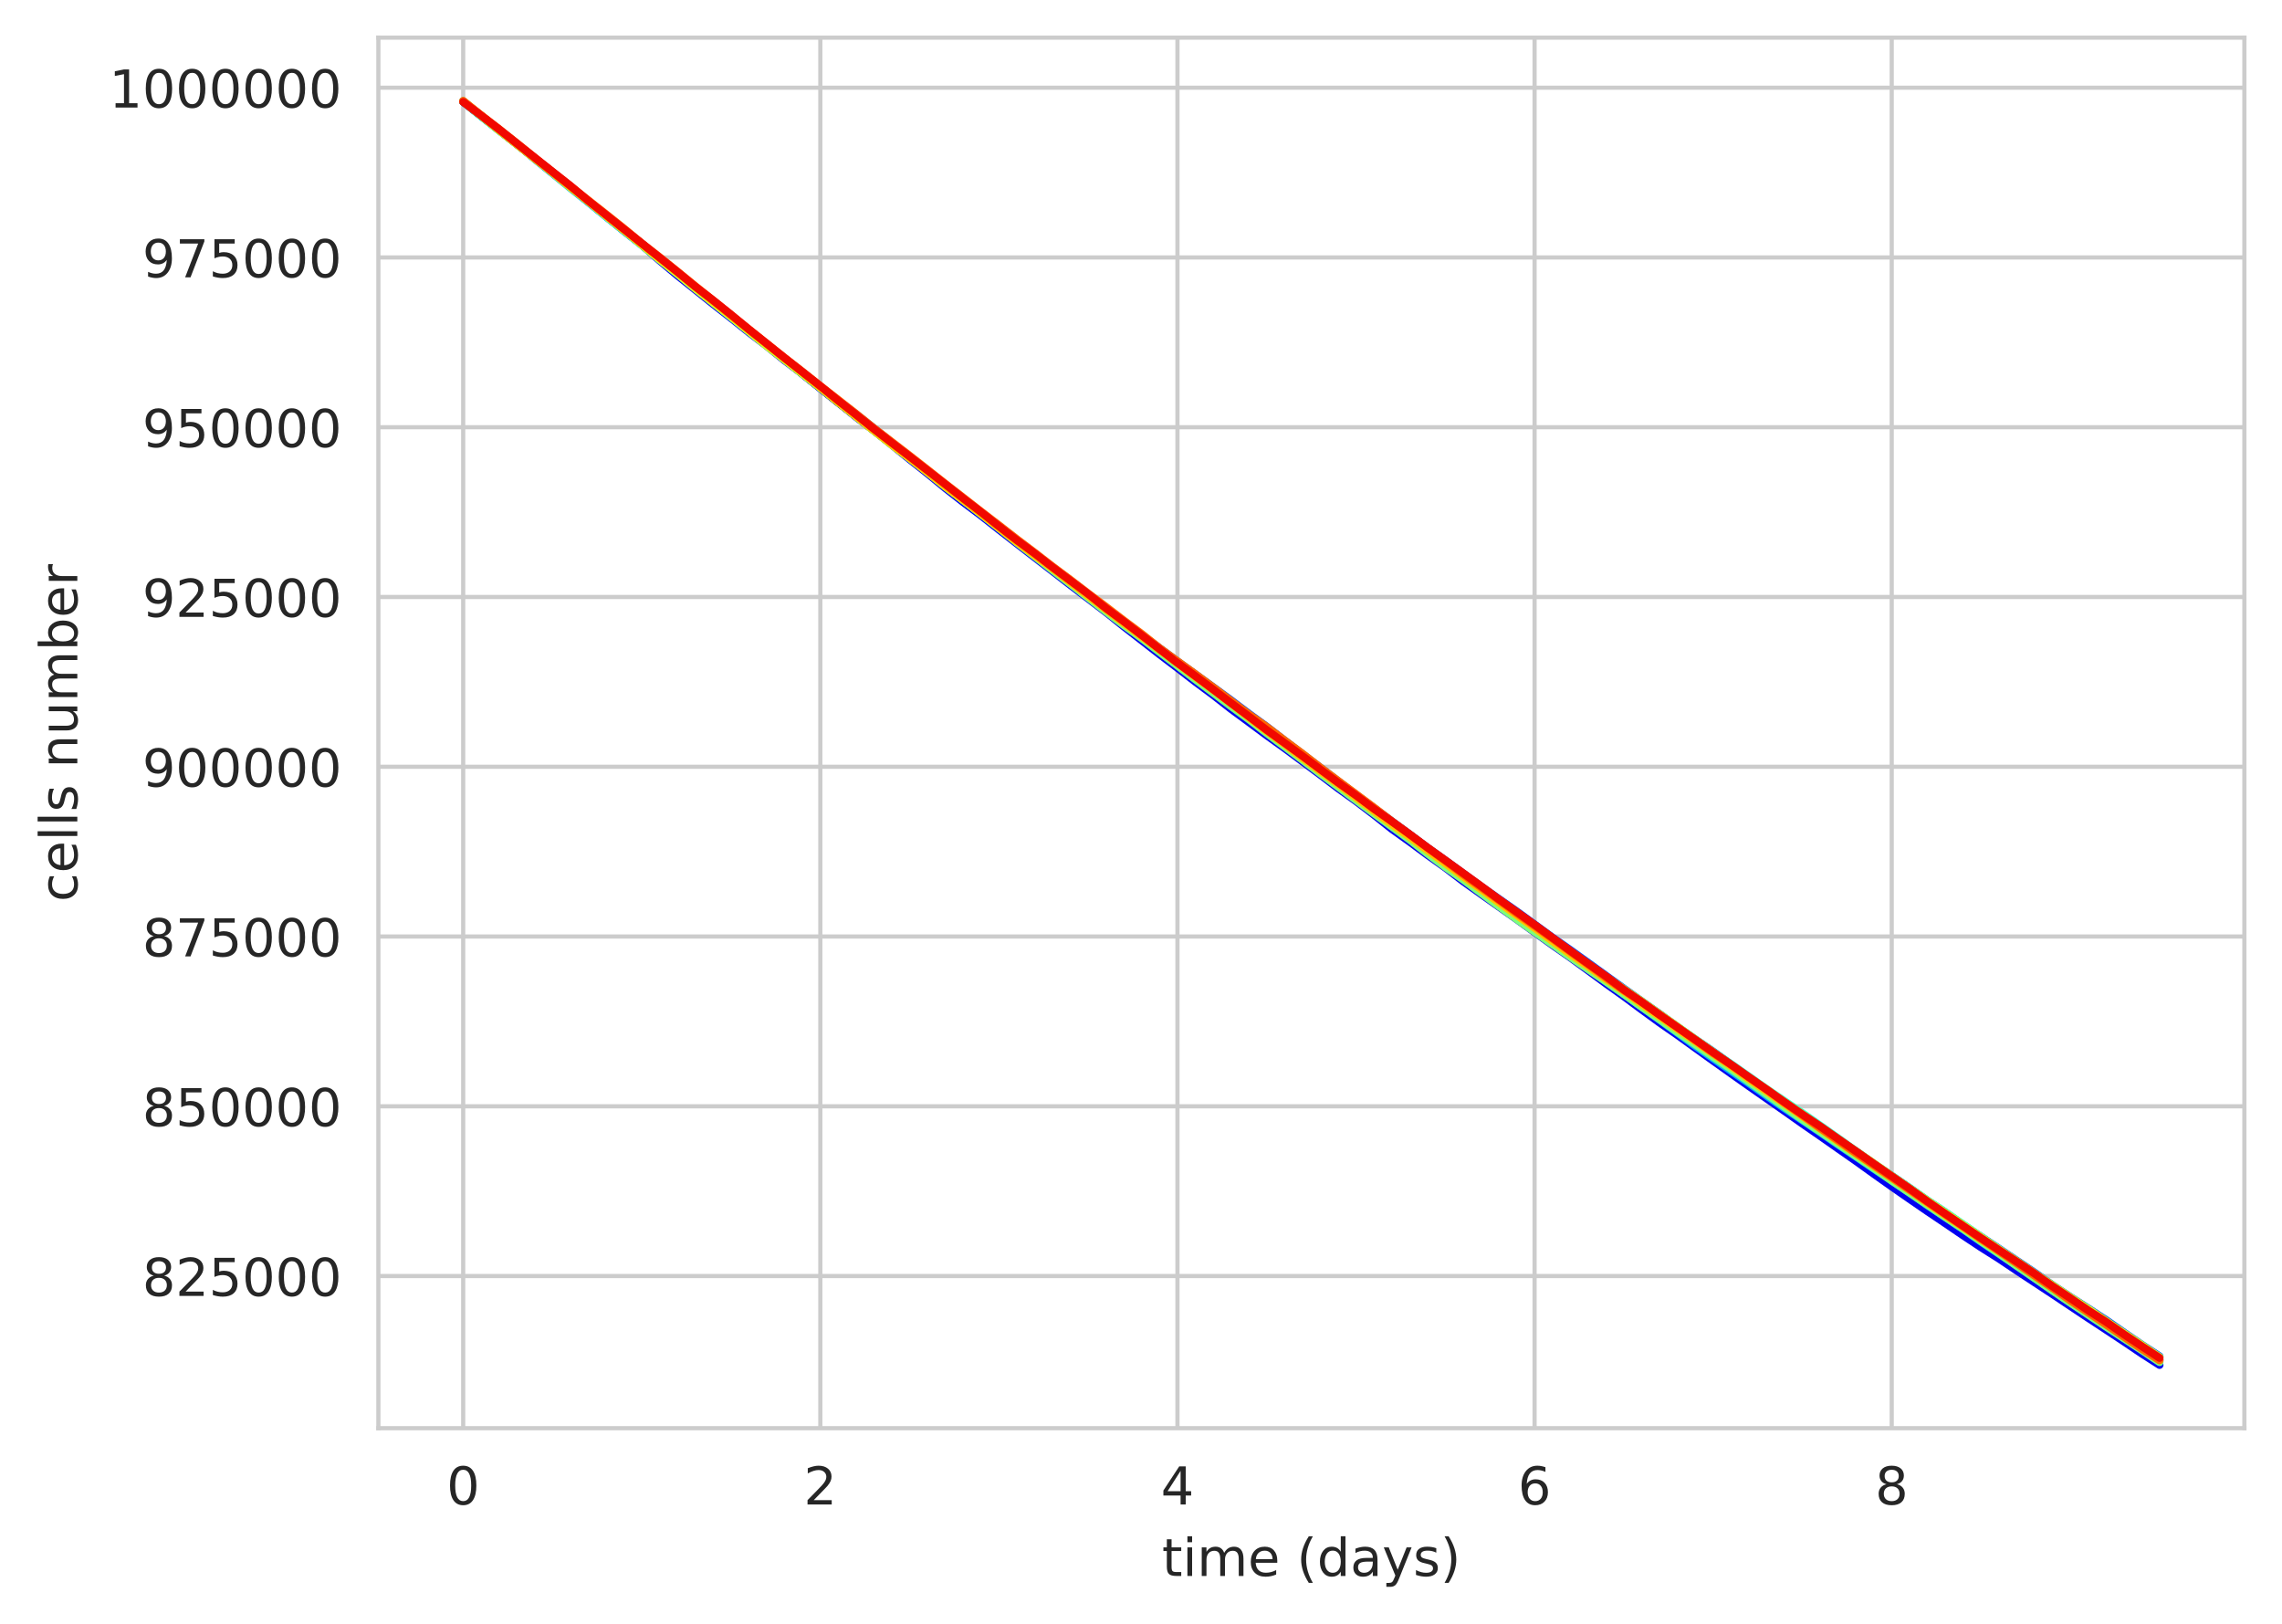 <?xml version="1.0" encoding="utf-8" standalone="no"?>
<!DOCTYPE svg PUBLIC "-//W3C//DTD SVG 1.1//EN"
  "http://www.w3.org/Graphics/SVG/1.1/DTD/svg11.dtd">
<!-- Created with matplotlib (https://matplotlib.org/) -->
<svg height="310.868pt" version="1.1" viewBox="0 0 436.736 310.868" width="436.736pt" xmlns="http://www.w3.org/2000/svg" xmlns:xlink="http://www.w3.org/1999/xlink">
 <defs>
  <style type="text/css">
*{stroke-linecap:butt;stroke-linejoin:round;white-space:pre;}
  </style>
 </defs>
 <g id="figure_1">
  <g id="patch_1">
   <path d="M 0 310.868 
L 436.736 310.868 
L 436.736 0 
L 0 0 
z
" style="fill:#ffffff;"/>
  </g>
  <g id="axes_1">
   <g id="patch_2">
    <path d="M 72.416 273.312 
L 429.536 273.312 
L 429.536 7.2 
L 72.416 7.2 
z
" style="fill:#ffffff;"/>
   </g>
   <g id="matplotlib.axis_1">
    <g id="xtick_1">
     <g id="line2d_1">
      <path clip-path="url(#pc809d13a94)" d="M 88.648 273.312 
L 88.648 7.2 
" style="fill:none;stroke:#cccccc;stroke-linecap:round;stroke-width:0.8;"/>
     </g>
     <g id="text_1">
      <!-- 0 -->
      <defs>
       <path d="M 31.781 66.406 
Q 24.172 66.406 20.328 58.906 
Q 16.5 51.422 16.5 36.375 
Q 16.5 21.391 20.328 13.891 
Q 24.172 6.391 31.781 6.391 
Q 39.453 6.391 43.281 13.891 
Q 47.125 21.391 47.125 36.375 
Q 47.125 51.422 43.281 58.906 
Q 39.453 66.406 31.781 66.406 
z
M 31.781 74.219 
Q 44.047 74.219 50.516 64.516 
Q 56.984 54.828 56.984 36.375 
Q 56.984 17.969 50.516 8.266 
Q 44.047 -1.422 31.781 -1.422 
Q 19.531 -1.422 13.062 8.266 
Q 6.594 17.969 6.594 36.375 
Q 6.594 54.828 13.062 64.516 
Q 19.531 74.219 31.781 74.219 
z
" id="DejaVuSans-48"/>
      </defs>
      <g style="fill:#262626;" transform="translate(85.467 287.91)scale(0.1 -0.1)">
       <use xlink:href="#DejaVuSans-48"/>
      </g>
     </g>
    </g>
    <g id="xtick_2">
     <g id="line2d_2">
      <path clip-path="url(#pc809d13a94)" d="M 156.997 273.312 
L 156.997 7.2 
" style="fill:none;stroke:#cccccc;stroke-linecap:round;stroke-width:0.8;"/>
     </g>
     <g id="text_2">
      <!-- 2 -->
      <defs>
       <path d="M 19.188 8.297 
L 53.609 8.297 
L 53.609 0 
L 7.328 0 
L 7.328 8.297 
Q 12.938 14.109 22.625 23.891 
Q 32.328 33.688 34.812 36.531 
Q 39.547 41.844 41.422 45.531 
Q 43.312 49.219 43.312 52.781 
Q 43.312 58.594 39.234 62.25 
Q 35.156 65.922 28.609 65.922 
Q 23.969 65.922 18.812 64.312 
Q 13.672 62.703 7.812 59.422 
L 7.812 69.391 
Q 13.766 71.781 18.938 73 
Q 24.125 74.219 28.422 74.219 
Q 39.75 74.219 46.484 68.547 
Q 53.219 62.891 53.219 53.422 
Q 53.219 48.922 51.531 44.891 
Q 49.859 40.875 45.406 35.406 
Q 44.188 33.984 37.641 27.219 
Q 31.109 20.453 19.188 8.297 
z
" id="DejaVuSans-50"/>
      </defs>
      <g style="fill:#262626;" transform="translate(153.815 287.91)scale(0.1 -0.1)">
       <use xlink:href="#DejaVuSans-50"/>
      </g>
     </g>
    </g>
    <g id="xtick_3">
     <g id="line2d_3">
      <path clip-path="url(#pc809d13a94)" d="M 225.345 273.312 
L 225.345 7.2 
" style="fill:none;stroke:#cccccc;stroke-linecap:round;stroke-width:0.8;"/>
     </g>
     <g id="text_3">
      <!-- 4 -->
      <defs>
       <path d="M 37.797 64.312 
L 12.891 25.391 
L 37.797 25.391 
z
M 35.203 72.906 
L 47.609 72.906 
L 47.609 25.391 
L 58.016 25.391 
L 58.016 17.188 
L 47.609 17.188 
L 47.609 0 
L 37.797 0 
L 37.797 17.188 
L 4.891 17.188 
L 4.891 26.703 
z
" id="DejaVuSans-52"/>
      </defs>
      <g style="fill:#262626;" transform="translate(222.164 287.91)scale(0.1 -0.1)">
       <use xlink:href="#DejaVuSans-52"/>
      </g>
     </g>
    </g>
    <g id="xtick_4">
     <g id="line2d_4">
      <path clip-path="url(#pc809d13a94)" d="M 293.693 273.312 
L 293.693 7.2 
" style="fill:none;stroke:#cccccc;stroke-linecap:round;stroke-width:0.8;"/>
     </g>
     <g id="text_4">
      <!-- 6 -->
      <defs>
       <path d="M 33.016 40.375 
Q 26.375 40.375 22.484 35.828 
Q 18.609 31.297 18.609 23.391 
Q 18.609 15.531 22.484 10.953 
Q 26.375 6.391 33.016 6.391 
Q 39.656 6.391 43.531 10.953 
Q 47.406 15.531 47.406 23.391 
Q 47.406 31.297 43.531 35.828 
Q 39.656 40.375 33.016 40.375 
z
M 52.594 71.297 
L 52.594 62.312 
Q 48.875 64.062 45.094 64.984 
Q 41.312 65.922 37.594 65.922 
Q 27.828 65.922 22.672 59.328 
Q 17.531 52.734 16.797 39.406 
Q 19.672 43.656 24.016 45.922 
Q 28.375 48.188 33.594 48.188 
Q 44.578 48.188 50.953 41.516 
Q 57.328 34.859 57.328 23.391 
Q 57.328 12.156 50.688 5.359 
Q 44.047 -1.422 33.016 -1.422 
Q 20.359 -1.422 13.672 8.266 
Q 6.984 17.969 6.984 36.375 
Q 6.984 53.656 15.188 63.938 
Q 23.391 74.219 37.203 74.219 
Q 40.922 74.219 44.703 73.484 
Q 48.484 72.75 52.594 71.297 
z
" id="DejaVuSans-54"/>
      </defs>
      <g style="fill:#262626;" transform="translate(290.512 287.91)scale(0.1 -0.1)">
       <use xlink:href="#DejaVuSans-54"/>
      </g>
     </g>
    </g>
    <g id="xtick_5">
     <g id="line2d_5">
      <path clip-path="url(#pc809d13a94)" d="M 362.042 273.312 
L 362.042 7.2 
" style="fill:none;stroke:#cccccc;stroke-linecap:round;stroke-width:0.8;"/>
     </g>
     <g id="text_5">
      <!-- 8 -->
      <defs>
       <path d="M 31.781 34.625 
Q 24.75 34.625 20.719 30.859 
Q 16.703 27.094 16.703 20.516 
Q 16.703 13.922 20.719 10.156 
Q 24.75 6.391 31.781 6.391 
Q 38.812 6.391 42.859 10.172 
Q 46.922 13.969 46.922 20.516 
Q 46.922 27.094 42.891 30.859 
Q 38.875 34.625 31.781 34.625 
z
M 21.922 38.812 
Q 15.578 40.375 12.031 44.719 
Q 8.5 49.078 8.5 55.328 
Q 8.5 64.062 14.719 69.141 
Q 20.953 74.219 31.781 74.219 
Q 42.672 74.219 48.875 69.141 
Q 55.078 64.062 55.078 55.328 
Q 55.078 49.078 51.531 44.719 
Q 48 40.375 41.703 38.812 
Q 48.828 37.156 52.797 32.312 
Q 56.781 27.484 56.781 20.516 
Q 56.781 9.906 50.312 4.234 
Q 43.844 -1.422 31.781 -1.422 
Q 19.734 -1.422 13.25 4.234 
Q 6.781 9.906 6.781 20.516 
Q 6.781 27.484 10.781 32.312 
Q 14.797 37.156 21.922 38.812 
z
M 18.312 54.391 
Q 18.312 48.734 21.844 45.562 
Q 25.391 42.391 31.781 42.391 
Q 38.141 42.391 41.719 45.562 
Q 45.312 48.734 45.312 54.391 
Q 45.312 60.062 41.719 63.234 
Q 38.141 66.406 31.781 66.406 
Q 25.391 66.406 21.844 63.234 
Q 18.312 60.062 18.312 54.391 
z
" id="DejaVuSans-56"/>
      </defs>
      <g style="fill:#262626;" transform="translate(358.86 287.91)scale(0.1 -0.1)">
       <use xlink:href="#DejaVuSans-56"/>
      </g>
     </g>
    </g>
    <g id="text_6">
     <!-- time (days) -->
     <defs>
      <path d="M 18.312 70.219 
L 18.312 54.688 
L 36.812 54.688 
L 36.812 47.703 
L 18.312 47.703 
L 18.312 18.016 
Q 18.312 11.328 20.141 9.422 
Q 21.969 7.516 27.594 7.516 
L 36.812 7.516 
L 36.812 0 
L 27.594 0 
Q 17.188 0 13.234 3.875 
Q 9.281 7.766 9.281 18.016 
L 9.281 47.703 
L 2.688 47.703 
L 2.688 54.688 
L 9.281 54.688 
L 9.281 70.219 
z
" id="DejaVuSans-116"/>
      <path d="M 9.422 54.688 
L 18.406 54.688 
L 18.406 0 
L 9.422 0 
z
M 9.422 75.984 
L 18.406 75.984 
L 18.406 64.594 
L 9.422 64.594 
z
" id="DejaVuSans-105"/>
      <path d="M 52 44.188 
Q 55.375 50.25 60.062 53.125 
Q 64.75 56 71.094 56 
Q 79.641 56 84.281 50.016 
Q 88.922 44.047 88.922 33.016 
L 88.922 0 
L 79.891 0 
L 79.891 32.719 
Q 79.891 40.578 77.094 44.375 
Q 74.312 48.188 68.609 48.188 
Q 61.625 48.188 57.562 43.547 
Q 53.516 38.922 53.516 30.906 
L 53.516 0 
L 44.484 0 
L 44.484 32.719 
Q 44.484 40.625 41.703 44.406 
Q 38.922 48.188 33.109 48.188 
Q 26.219 48.188 22.156 43.531 
Q 18.109 38.875 18.109 30.906 
L 18.109 0 
L 9.078 0 
L 9.078 54.688 
L 18.109 54.688 
L 18.109 46.188 
Q 21.188 51.219 25.484 53.609 
Q 29.781 56 35.688 56 
Q 41.656 56 45.828 52.969 
Q 50 49.953 52 44.188 
z
" id="DejaVuSans-109"/>
      <path d="M 56.203 29.594 
L 56.203 25.203 
L 14.891 25.203 
Q 15.484 15.922 20.484 11.062 
Q 25.484 6.203 34.422 6.203 
Q 39.594 6.203 44.453 7.469 
Q 49.312 8.734 54.109 11.281 
L 54.109 2.781 
Q 49.266 0.734 44.188 -0.344 
Q 39.109 -1.422 33.891 -1.422 
Q 20.797 -1.422 13.156 6.188 
Q 5.516 13.812 5.516 26.812 
Q 5.516 40.234 12.766 48.109 
Q 20.016 56 32.328 56 
Q 43.359 56 49.781 48.891 
Q 56.203 41.797 56.203 29.594 
z
M 47.219 32.234 
Q 47.125 39.594 43.094 43.984 
Q 39.062 48.391 32.422 48.391 
Q 24.906 48.391 20.391 44.141 
Q 15.875 39.891 15.188 32.172 
z
" id="DejaVuSans-101"/>
      <path id="DejaVuSans-32"/>
      <path d="M 31 75.875 
Q 24.469 64.656 21.281 53.656 
Q 18.109 42.672 18.109 31.391 
Q 18.109 20.125 21.312 9.062 
Q 24.516 -2 31 -13.188 
L 23.188 -13.188 
Q 15.875 -1.703 12.234 9.375 
Q 8.594 20.453 8.594 31.391 
Q 8.594 42.281 12.203 53.312 
Q 15.828 64.359 23.188 75.875 
z
" id="DejaVuSans-40"/>
      <path d="M 45.406 46.391 
L 45.406 75.984 
L 54.391 75.984 
L 54.391 0 
L 45.406 0 
L 45.406 8.203 
Q 42.578 3.328 38.25 0.953 
Q 33.938 -1.422 27.875 -1.422 
Q 17.969 -1.422 11.734 6.484 
Q 5.516 14.406 5.516 27.297 
Q 5.516 40.188 11.734 48.094 
Q 17.969 56 27.875 56 
Q 33.938 56 38.25 53.625 
Q 42.578 51.266 45.406 46.391 
z
M 14.797 27.297 
Q 14.797 17.391 18.875 11.75 
Q 22.953 6.109 30.078 6.109 
Q 37.203 6.109 41.297 11.75 
Q 45.406 17.391 45.406 27.297 
Q 45.406 37.203 41.297 42.844 
Q 37.203 48.484 30.078 48.484 
Q 22.953 48.484 18.875 42.844 
Q 14.797 37.203 14.797 27.297 
z
" id="DejaVuSans-100"/>
      <path d="M 34.281 27.484 
Q 23.391 27.484 19.188 25 
Q 14.984 22.516 14.984 16.5 
Q 14.984 11.719 18.141 8.906 
Q 21.297 6.109 26.703 6.109 
Q 34.188 6.109 38.703 11.406 
Q 43.219 16.703 43.219 25.484 
L 43.219 27.484 
z
M 52.203 31.203 
L 52.203 0 
L 43.219 0 
L 43.219 8.297 
Q 40.141 3.328 35.547 0.953 
Q 30.953 -1.422 24.312 -1.422 
Q 15.922 -1.422 10.953 3.297 
Q 6 8.016 6 15.922 
Q 6 25.141 12.172 29.828 
Q 18.359 34.516 30.609 34.516 
L 43.219 34.516 
L 43.219 35.406 
Q 43.219 41.609 39.141 45 
Q 35.062 48.391 27.688 48.391 
Q 23 48.391 18.547 47.266 
Q 14.109 46.141 10.016 43.891 
L 10.016 52.203 
Q 14.938 54.109 19.578 55.047 
Q 24.219 56 28.609 56 
Q 40.484 56 46.344 49.844 
Q 52.203 43.703 52.203 31.203 
z
" id="DejaVuSans-97"/>
      <path d="M 32.172 -5.078 
Q 28.375 -14.844 24.75 -17.812 
Q 21.141 -20.797 15.094 -20.797 
L 7.906 -20.797 
L 7.906 -13.281 
L 13.188 -13.281 
Q 16.891 -13.281 18.938 -11.516 
Q 21 -9.766 23.484 -3.219 
L 25.094 0.875 
L 2.984 54.688 
L 12.5 54.688 
L 29.594 11.922 
L 46.688 54.688 
L 56.203 54.688 
z
" id="DejaVuSans-121"/>
      <path d="M 44.281 53.078 
L 44.281 44.578 
Q 40.484 46.531 36.375 47.5 
Q 32.281 48.484 27.875 48.484 
Q 21.188 48.484 17.844 46.438 
Q 14.5 44.391 14.5 40.281 
Q 14.5 37.156 16.891 35.375 
Q 19.281 33.594 26.516 31.984 
L 29.594 31.297 
Q 39.156 29.25 43.188 25.516 
Q 47.219 21.781 47.219 15.094 
Q 47.219 7.469 41.188 3.016 
Q 35.156 -1.422 24.609 -1.422 
Q 20.219 -1.422 15.453 -0.562 
Q 10.688 0.297 5.422 2 
L 5.422 11.281 
Q 10.406 8.688 15.234 7.391 
Q 20.062 6.109 24.812 6.109 
Q 31.156 6.109 34.562 8.281 
Q 37.984 10.453 37.984 14.406 
Q 37.984 18.062 35.516 20.016 
Q 33.062 21.969 24.703 23.781 
L 21.578 24.516 
Q 13.234 26.266 9.516 29.906 
Q 5.812 33.547 5.812 39.891 
Q 5.812 47.609 11.281 51.797 
Q 16.75 56 26.812 56 
Q 31.781 56 36.172 55.266 
Q 40.578 54.547 44.281 53.078 
z
" id="DejaVuSans-115"/>
      <path d="M 8.016 75.875 
L 15.828 75.875 
Q 23.141 64.359 26.781 53.312 
Q 30.422 42.281 30.422 31.391 
Q 30.422 20.453 26.781 9.375 
Q 23.141 -1.703 15.828 -13.188 
L 8.016 -13.188 
Q 14.5 -2 17.703 9.062 
Q 20.906 20.125 20.906 31.391 
Q 20.906 42.672 17.703 53.656 
Q 14.5 64.656 8.016 75.875 
z
" id="DejaVuSans-41"/>
     </defs>
     <g style="fill:#262626;" transform="translate(222.387 301.589)scale(0.1 -0.1)">
      <use xlink:href="#DejaVuSans-116"/>
      <use x="39.209" xlink:href="#DejaVuSans-105"/>
      <use x="66.992" xlink:href="#DejaVuSans-109"/>
      <use x="164.404" xlink:href="#DejaVuSans-101"/>
      <use x="225.928" xlink:href="#DejaVuSans-32"/>
      <use x="257.715" xlink:href="#DejaVuSans-40"/>
      <use x="296.729" xlink:href="#DejaVuSans-100"/>
      <use x="360.205" xlink:href="#DejaVuSans-97"/>
      <use x="421.484" xlink:href="#DejaVuSans-121"/>
      <use x="480.664" xlink:href="#DejaVuSans-115"/>
      <use x="532.764" xlink:href="#DejaVuSans-41"/>
     </g>
    </g>
   </g>
   <g id="matplotlib.axis_2">
    <g id="ytick_1">
     <g id="line2d_6">
      <path clip-path="url(#pc809d13a94)" d="M 72.416 244.197 
L 429.536 244.197 
" style="fill:none;stroke:#cccccc;stroke-linecap:round;stroke-width:0.8;"/>
     </g>
     <g id="text_7">
      <!-- 825000 -->
      <defs>
       <path d="M 10.797 72.906 
L 49.516 72.906 
L 49.516 64.594 
L 19.828 64.594 
L 19.828 46.734 
Q 21.969 47.469 24.109 47.828 
Q 26.266 48.188 28.422 48.188 
Q 40.625 48.188 47.75 41.5 
Q 54.891 34.812 54.891 23.391 
Q 54.891 11.625 47.562 5.094 
Q 40.234 -1.422 26.906 -1.422 
Q 22.312 -1.422 17.547 -0.641 
Q 12.797 0.141 7.719 1.703 
L 7.719 11.625 
Q 12.109 9.234 16.797 8.062 
Q 21.484 6.891 26.703 6.891 
Q 35.156 6.891 40.078 11.328 
Q 45.016 15.766 45.016 23.391 
Q 45.016 31 40.078 35.438 
Q 35.156 39.891 26.703 39.891 
Q 22.75 39.891 18.812 39.016 
Q 14.891 38.141 10.797 36.281 
z
" id="DejaVuSans-53"/>
      </defs>
      <g style="fill:#262626;" transform="translate(27.241 247.997)scale(0.1 -0.1)">
       <use xlink:href="#DejaVuSans-56"/>
       <use x="63.623" xlink:href="#DejaVuSans-50"/>
       <use x="127.246" xlink:href="#DejaVuSans-53"/>
       <use x="190.869" xlink:href="#DejaVuSans-48"/>
       <use x="254.492" xlink:href="#DejaVuSans-48"/>
       <use x="318.115" xlink:href="#DejaVuSans-48"/>
      </g>
     </g>
    </g>
    <g id="ytick_2">
     <g id="line2d_7">
      <path clip-path="url(#pc809d13a94)" d="M 72.416 211.709 
L 429.536 211.709 
" style="fill:none;stroke:#cccccc;stroke-linecap:round;stroke-width:0.8;"/>
     </g>
     <g id="text_8">
      <!-- 850000 -->
      <g style="fill:#262626;" transform="translate(27.241 215.509)scale(0.1 -0.1)">
       <use xlink:href="#DejaVuSans-56"/>
       <use x="63.623" xlink:href="#DejaVuSans-53"/>
       <use x="127.246" xlink:href="#DejaVuSans-48"/>
       <use x="190.869" xlink:href="#DejaVuSans-48"/>
       <use x="254.492" xlink:href="#DejaVuSans-48"/>
       <use x="318.115" xlink:href="#DejaVuSans-48"/>
      </g>
     </g>
    </g>
    <g id="ytick_3">
     <g id="line2d_8">
      <path clip-path="url(#pc809d13a94)" d="M 72.416 179.221 
L 429.536 179.221 
" style="fill:none;stroke:#cccccc;stroke-linecap:round;stroke-width:0.8;"/>
     </g>
     <g id="text_9">
      <!-- 875000 -->
      <defs>
       <path d="M 8.203 72.906 
L 55.078 72.906 
L 55.078 68.703 
L 28.609 0 
L 18.312 0 
L 43.219 64.594 
L 8.203 64.594 
z
" id="DejaVuSans-55"/>
      </defs>
      <g style="fill:#262626;" transform="translate(27.241 183.021)scale(0.1 -0.1)">
       <use xlink:href="#DejaVuSans-56"/>
       <use x="63.623" xlink:href="#DejaVuSans-55"/>
       <use x="127.246" xlink:href="#DejaVuSans-53"/>
       <use x="190.869" xlink:href="#DejaVuSans-48"/>
       <use x="254.492" xlink:href="#DejaVuSans-48"/>
       <use x="318.115" xlink:href="#DejaVuSans-48"/>
      </g>
     </g>
    </g>
    <g id="ytick_4">
     <g id="line2d_9">
      <path clip-path="url(#pc809d13a94)" d="M 72.416 146.733 
L 429.536 146.733 
" style="fill:none;stroke:#cccccc;stroke-linecap:round;stroke-width:0.8;"/>
     </g>
     <g id="text_10">
      <!-- 900000 -->
      <defs>
       <path d="M 10.984 1.516 
L 10.984 10.5 
Q 14.703 8.734 18.5 7.812 
Q 22.312 6.891 25.984 6.891 
Q 35.75 6.891 40.891 13.453 
Q 46.047 20.016 46.781 33.406 
Q 43.953 29.203 39.594 26.953 
Q 35.25 24.703 29.984 24.703 
Q 19.047 24.703 12.672 31.312 
Q 6.297 37.938 6.297 49.422 
Q 6.297 60.641 12.938 67.422 
Q 19.578 74.219 30.609 74.219 
Q 43.266 74.219 49.922 64.516 
Q 56.594 54.828 56.594 36.375 
Q 56.594 19.141 48.406 8.859 
Q 40.234 -1.422 26.422 -1.422 
Q 22.703 -1.422 18.891 -0.688 
Q 15.094 0.047 10.984 1.516 
z
M 30.609 32.422 
Q 37.25 32.422 41.125 36.953 
Q 45.016 41.5 45.016 49.422 
Q 45.016 57.281 41.125 61.844 
Q 37.25 66.406 30.609 66.406 
Q 23.969 66.406 20.094 61.844 
Q 16.219 57.281 16.219 49.422 
Q 16.219 41.5 20.094 36.953 
Q 23.969 32.422 30.609 32.422 
z
" id="DejaVuSans-57"/>
      </defs>
      <g style="fill:#262626;" transform="translate(27.241 150.533)scale(0.1 -0.1)">
       <use xlink:href="#DejaVuSans-57"/>
       <use x="63.623" xlink:href="#DejaVuSans-48"/>
       <use x="127.246" xlink:href="#DejaVuSans-48"/>
       <use x="190.869" xlink:href="#DejaVuSans-48"/>
       <use x="254.492" xlink:href="#DejaVuSans-48"/>
       <use x="318.115" xlink:href="#DejaVuSans-48"/>
      </g>
     </g>
    </g>
    <g id="ytick_5">
     <g id="line2d_10">
      <path clip-path="url(#pc809d13a94)" d="M 72.416 114.245 
L 429.536 114.245 
" style="fill:none;stroke:#cccccc;stroke-linecap:round;stroke-width:0.8;"/>
     </g>
     <g id="text_11">
      <!-- 925000 -->
      <g style="fill:#262626;" transform="translate(27.241 118.045)scale(0.1 -0.1)">
       <use xlink:href="#DejaVuSans-57"/>
       <use x="63.623" xlink:href="#DejaVuSans-50"/>
       <use x="127.246" xlink:href="#DejaVuSans-53"/>
       <use x="190.869" xlink:href="#DejaVuSans-48"/>
       <use x="254.492" xlink:href="#DejaVuSans-48"/>
       <use x="318.115" xlink:href="#DejaVuSans-48"/>
      </g>
     </g>
    </g>
    <g id="ytick_6">
     <g id="line2d_11">
      <path clip-path="url(#pc809d13a94)" d="M 72.416 81.757 
L 429.536 81.757 
" style="fill:none;stroke:#cccccc;stroke-linecap:round;stroke-width:0.8;"/>
     </g>
     <g id="text_12">
      <!-- 950000 -->
      <g style="fill:#262626;" transform="translate(27.241 85.557)scale(0.1 -0.1)">
       <use xlink:href="#DejaVuSans-57"/>
       <use x="63.623" xlink:href="#DejaVuSans-53"/>
       <use x="127.246" xlink:href="#DejaVuSans-48"/>
       <use x="190.869" xlink:href="#DejaVuSans-48"/>
       <use x="254.492" xlink:href="#DejaVuSans-48"/>
       <use x="318.115" xlink:href="#DejaVuSans-48"/>
      </g>
     </g>
    </g>
    <g id="ytick_7">
     <g id="line2d_12">
      <path clip-path="url(#pc809d13a94)" d="M 72.416 49.269 
L 429.536 49.269 
" style="fill:none;stroke:#cccccc;stroke-linecap:round;stroke-width:0.8;"/>
     </g>
     <g id="text_13">
      <!-- 975000 -->
      <g style="fill:#262626;" transform="translate(27.241 53.069)scale(0.1 -0.1)">
       <use xlink:href="#DejaVuSans-57"/>
       <use x="63.623" xlink:href="#DejaVuSans-55"/>
       <use x="127.246" xlink:href="#DejaVuSans-53"/>
       <use x="190.869" xlink:href="#DejaVuSans-48"/>
       <use x="254.492" xlink:href="#DejaVuSans-48"/>
       <use x="318.115" xlink:href="#DejaVuSans-48"/>
      </g>
     </g>
    </g>
    <g id="ytick_8">
     <g id="line2d_13">
      <path clip-path="url(#pc809d13a94)" d="M 72.416 16.781 
L 429.536 16.781 
" style="fill:none;stroke:#cccccc;stroke-linecap:round;stroke-width:0.8;"/>
     </g>
     <g id="text_14">
      <!-- 1000000 -->
      <defs>
       <path d="M 12.406 8.297 
L 28.516 8.297 
L 28.516 63.922 
L 10.984 60.406 
L 10.984 69.391 
L 28.422 72.906 
L 38.281 72.906 
L 38.281 8.297 
L 54.391 8.297 
L 54.391 0 
L 12.406 0 
z
" id="DejaVuSans-49"/>
      </defs>
      <g style="fill:#262626;" transform="translate(20.878 20.581)scale(0.1 -0.1)">
       <use xlink:href="#DejaVuSans-49"/>
       <use x="63.623" xlink:href="#DejaVuSans-48"/>
       <use x="127.246" xlink:href="#DejaVuSans-48"/>
       <use x="190.869" xlink:href="#DejaVuSans-48"/>
       <use x="254.492" xlink:href="#DejaVuSans-48"/>
       <use x="318.115" xlink:href="#DejaVuSans-48"/>
       <use x="381.738" xlink:href="#DejaVuSans-48"/>
      </g>
     </g>
    </g>
    <g id="text_15">
     <!-- cells number -->
     <defs>
      <path d="M 48.781 52.594 
L 48.781 44.188 
Q 44.969 46.297 41.141 47.344 
Q 37.312 48.391 33.406 48.391 
Q 24.656 48.391 19.812 42.844 
Q 14.984 37.312 14.984 27.297 
Q 14.984 17.281 19.812 11.734 
Q 24.656 6.203 33.406 6.203 
Q 37.312 6.203 41.141 7.25 
Q 44.969 8.297 48.781 10.406 
L 48.781 2.094 
Q 45.016 0.344 40.984 -0.531 
Q 36.969 -1.422 32.422 -1.422 
Q 20.062 -1.422 12.781 6.344 
Q 5.516 14.109 5.516 27.297 
Q 5.516 40.672 12.859 48.328 
Q 20.219 56 33.016 56 
Q 37.156 56 41.109 55.141 
Q 45.062 54.297 48.781 52.594 
z
" id="DejaVuSans-99"/>
      <path d="M 9.422 75.984 
L 18.406 75.984 
L 18.406 0 
L 9.422 0 
z
" id="DejaVuSans-108"/>
      <path d="M 54.891 33.016 
L 54.891 0 
L 45.906 0 
L 45.906 32.719 
Q 45.906 40.484 42.875 44.328 
Q 39.844 48.188 33.797 48.188 
Q 26.516 48.188 22.312 43.547 
Q 18.109 38.922 18.109 30.906 
L 18.109 0 
L 9.078 0 
L 9.078 54.688 
L 18.109 54.688 
L 18.109 46.188 
Q 21.344 51.125 25.703 53.562 
Q 30.078 56 35.797 56 
Q 45.219 56 50.047 50.172 
Q 54.891 44.344 54.891 33.016 
z
" id="DejaVuSans-110"/>
      <path d="M 8.5 21.578 
L 8.5 54.688 
L 17.484 54.688 
L 17.484 21.922 
Q 17.484 14.156 20.5 10.266 
Q 23.531 6.391 29.594 6.391 
Q 36.859 6.391 41.078 11.031 
Q 45.312 15.672 45.312 23.688 
L 45.312 54.688 
L 54.297 54.688 
L 54.297 0 
L 45.312 0 
L 45.312 8.406 
Q 42.047 3.422 37.719 1 
Q 33.406 -1.422 27.688 -1.422 
Q 18.266 -1.422 13.375 4.438 
Q 8.5 10.297 8.5 21.578 
z
M 31.109 56 
z
" id="DejaVuSans-117"/>
      <path d="M 48.688 27.297 
Q 48.688 37.203 44.609 42.844 
Q 40.531 48.484 33.406 48.484 
Q 26.266 48.484 22.188 42.844 
Q 18.109 37.203 18.109 27.297 
Q 18.109 17.391 22.188 11.75 
Q 26.266 6.109 33.406 6.109 
Q 40.531 6.109 44.609 11.75 
Q 48.688 17.391 48.688 27.297 
z
M 18.109 46.391 
Q 20.953 51.266 25.266 53.625 
Q 29.594 56 35.594 56 
Q 45.562 56 51.781 48.094 
Q 58.016 40.188 58.016 27.297 
Q 58.016 14.406 51.781 6.484 
Q 45.562 -1.422 35.594 -1.422 
Q 29.594 -1.422 25.266 0.953 
Q 20.953 3.328 18.109 8.203 
L 18.109 0 
L 9.078 0 
L 9.078 75.984 
L 18.109 75.984 
z
" id="DejaVuSans-98"/>
      <path d="M 41.109 46.297 
Q 39.594 47.172 37.812 47.578 
Q 36.031 48 33.891 48 
Q 26.266 48 22.188 43.047 
Q 18.109 38.094 18.109 28.812 
L 18.109 0 
L 9.078 0 
L 9.078 54.688 
L 18.109 54.688 
L 18.109 46.188 
Q 20.953 51.172 25.484 53.578 
Q 30.031 56 36.531 56 
Q 37.453 56 38.578 55.875 
Q 39.703 55.766 41.062 55.516 
z
" id="DejaVuSans-114"/>
     </defs>
     <g style="fill:#262626;" transform="translate(14.798 172.568)rotate(-90)scale(0.1 -0.1)">
      <use xlink:href="#DejaVuSans-99"/>
      <use x="54.98" xlink:href="#DejaVuSans-101"/>
      <use x="116.504" xlink:href="#DejaVuSans-108"/>
      <use x="144.287" xlink:href="#DejaVuSans-108"/>
      <use x="172.07" xlink:href="#DejaVuSans-115"/>
      <use x="224.17" xlink:href="#DejaVuSans-32"/>
      <use x="255.957" xlink:href="#DejaVuSans-110"/>
      <use x="319.336" xlink:href="#DejaVuSans-117"/>
      <use x="382.715" xlink:href="#DejaVuSans-109"/>
      <use x="480.127" xlink:href="#DejaVuSans-98"/>
      <use x="543.604" xlink:href="#DejaVuSans-101"/>
      <use x="605.127" xlink:href="#DejaVuSans-114"/>
     </g>
    </g>
   </g>
   <g id="line2d_14">
    <path clip-path="url(#pc809d13a94)" d="M 88.648 19.499 
L 92.066 22.212 
L 95.483 24.897 
L 98.901 27.551 
L 102.318 30.255 
L 105.735 32.986 
L 109.153 35.697 
L 112.57 38.465 
L 115.988 41.281 
L 119.405 43.991 
L 122.823 46.63 
L 126.24 49.485 
L 129.657 52.18 
L 133.075 55.038 
L 136.492 57.815 
L 139.91 60.535 
L 143.327 63.354 
L 146.744 66.015 
L 150.162 68.719 
L 153.579 71.595 
L 156.997 74.309 
L 160.414 77.061 
L 163.832 79.703 
L 167.249 82.396 
L 170.666 85.026 
L 174.084 87.664 
L 177.501 90.282 
L 180.919 92.993 
L 184.336 95.683 
L 187.753 98.298 
L 191.171 100.873 
L 194.588 103.483 
L 198.006 106.152 
L 201.423 108.8 
L 204.841 111.419 
L 208.258 113.947 
L 211.675 116.579 
L 215.093 119.206 
L 218.51 121.777 
L 221.928 124.3 
L 225.345 126.879 
L 228.762 129.451 
L 232.18 131.931 
L 235.597 134.461 
L 239.015 137.061 
L 242.432 139.621 
L 245.85 142.25 
L 249.267 144.835 
L 252.684 147.379 
L 256.102 149.977 
L 259.519 152.47 
L 262.937 154.985 
L 266.354 157.613 
L 269.771 160.047 
L 273.189 162.553 
L 276.606 165.128 
L 280.024 167.696 
L 283.441 170.224 
L 286.858 172.635 
L 290.276 175.059 
L 293.693 177.631 
L 297.111 180.116 
L 300.528 182.594 
L 303.946 184.919 
L 307.363 187.308 
L 310.78 189.849 
L 314.198 192.315 
L 317.615 194.701 
L 321.033 197.141 
L 324.45 199.512 
L 327.867 201.966 
L 331.285 204.45 
L 334.702 206.822 
L 338.12 209.226 
L 341.537 211.513 
L 344.955 213.861 
L 348.372 216.253 
L 351.789 218.611 
L 355.207 220.962 
L 358.624 223.367 
L 362.042 225.578 
L 365.459 227.925 
L 368.876 230.25 
L 372.294 232.559 
L 375.711 234.802 
L 379.129 237.144 
L 382.546 239.436 
L 385.964 241.84 
L 389.381 244.268 
L 392.798 246.465 
L 396.216 248.798 
L 399.633 251.049 
L 403.051 253.234 
L 406.468 255.577 
L 409.885 257.809 
L 413.303 260.201 
" style="fill:none;stroke:#000080;stroke-linecap:round;stroke-width:1.5;"/>
   </g>
   <g id="line2d_15">
    <path clip-path="url(#pc809d13a94)" d="M 88.648 19.414 
L 92.066 22.173 
L 95.483 24.909 
L 98.901 27.634 
L 102.318 30.28 
L 105.735 33.093 
L 109.153 35.786 
L 112.57 38.609 
L 115.988 41.406 
L 119.405 44.2 
L 122.823 46.891 
L 126.24 49.863 
L 129.657 52.727 
L 133.075 55.459 
L 136.492 58.2 
L 139.91 60.877 
L 143.327 63.608 
L 146.744 66.218 
L 150.162 68.984 
L 153.579 71.563 
L 156.997 74.315 
L 160.414 76.971 
L 163.832 79.794 
L 167.249 82.394 
L 170.666 85.139 
L 174.084 87.899 
L 177.501 90.611 
L 180.919 93.417 
L 184.336 96.091 
L 187.753 98.662 
L 191.171 101.356 
L 194.588 104.018 
L 198.006 106.664 
L 201.423 109.303 
L 204.841 111.956 
L 208.258 114.561 
L 211.675 117.168 
L 215.093 119.91 
L 218.51 122.562 
L 221.928 125.228 
L 225.345 127.824 
L 228.762 130.466 
L 232.18 133.008 
L 235.597 135.678 
L 239.015 138.198 
L 242.432 140.734 
L 245.85 143.188 
L 249.267 145.725 
L 252.684 148.272 
L 256.102 150.871 
L 259.519 153.321 
L 262.937 155.922 
L 266.354 158.638 
L 269.771 161.083 
L 273.189 163.613 
L 276.606 166.048 
L 280.024 168.66 
L 283.441 171.098 
L 286.858 173.515 
L 290.276 175.925 
L 293.693 178.396 
L 297.111 180.847 
L 300.528 183.237 
L 303.946 185.724 
L 307.363 188.24 
L 310.78 190.675 
L 314.198 193.212 
L 317.615 195.703 
L 321.033 198.076 
L 324.45 200.548 
L 327.867 203.003 
L 331.285 205.438 
L 334.702 207.852 
L 338.12 210.242 
L 341.537 212.63 
L 344.955 215.047 
L 348.372 217.41 
L 351.789 219.808 
L 355.207 222.198 
L 358.624 224.655 
L 362.042 227.078 
L 365.459 229.453 
L 368.876 231.801 
L 372.294 234.102 
L 375.711 236.43 
L 379.129 238.695 
L 382.546 240.853 
L 385.964 243.149 
L 389.381 245.4 
L 392.798 247.648 
L 396.216 249.936 
L 399.633 252.213 
L 403.051 254.461 
L 406.468 256.72 
L 409.885 259.032 
L 413.303 261.216 
" style="fill:none;stroke:#0000f1;stroke-linecap:round;stroke-width:1.5;"/>
   </g>
   <g id="line2d_16">
    <path clip-path="url(#pc809d13a94)" d="M 88.648 19.461 
L 92.066 22.158 
L 95.483 24.768 
L 98.901 27.515 
L 102.318 30.376 
L 105.735 33.096 
L 109.153 35.796 
L 112.57 38.47 
L 115.988 41.196 
L 119.405 43.947 
L 122.823 46.609 
L 126.24 49.518 
L 129.657 52.183 
L 133.075 54.925 
L 136.492 57.65 
L 139.91 60.418 
L 143.327 63.177 
L 146.744 65.933 
L 150.162 68.618 
L 153.579 71.191 
L 156.997 73.99 
L 160.414 76.661 
L 163.832 79.257 
L 167.249 81.956 
L 170.666 84.68 
L 174.084 87.412 
L 177.501 90.093 
L 180.919 92.775 
L 184.336 95.409 
L 187.753 98.12 
L 191.171 100.63 
L 194.588 103.298 
L 198.006 105.896 
L 201.423 108.546 
L 204.841 111.051 
L 208.258 113.732 
L 211.675 116.409 
L 215.093 118.928 
L 218.51 121.507 
L 221.928 124.04 
L 225.345 126.558 
L 228.762 129.024 
L 232.18 131.498 
L 235.597 133.996 
L 239.015 136.576 
L 242.432 139.066 
L 245.85 141.707 
L 249.267 144.297 
L 252.684 146.888 
L 256.102 149.488 
L 259.519 152.08 
L 262.937 154.616 
L 266.354 157.137 
L 269.771 159.651 
L 273.189 162.202 
L 276.606 164.643 
L 280.024 167.14 
L 283.441 169.632 
L 286.858 172.013 
L 290.276 174.413 
L 293.693 176.903 
L 297.111 179.398 
L 300.528 181.793 
L 303.946 184.245 
L 307.363 186.717 
L 310.78 189.177 
L 314.198 191.605 
L 317.615 194.019 
L 321.033 196.504 
L 324.45 198.894 
L 327.867 201.225 
L 331.285 203.703 
L 334.702 206.146 
L 338.12 208.562 
L 341.537 210.889 
L 344.955 213.246 
L 348.372 215.646 
L 351.789 218.011 
L 355.207 220.314 
L 358.624 222.72 
L 362.042 224.988 
L 365.459 227.334 
L 368.876 229.735 
L 372.294 232.007 
L 375.711 234.397 
L 379.129 236.658 
L 382.546 238.938 
L 385.964 241.233 
L 389.381 243.528 
L 392.798 245.912 
L 396.216 248.178 
L 399.633 250.375 
L 403.051 252.604 
L 406.468 254.982 
L 409.885 257.314 
L 413.303 259.55 
" style="fill:none;stroke:#004cff;stroke-linecap:round;stroke-width:1.5;"/>
   </g>
   <g id="line2d_17">
    <path clip-path="url(#pc809d13a94)" d="M 88.648 19.349 
L 92.066 22.137 
L 95.483 24.824 
L 98.901 27.505 
L 102.318 30.417 
L 105.735 33.183 
L 109.153 35.984 
L 112.57 38.693 
L 115.988 41.475 
L 119.405 44.148 
L 122.823 46.868 
L 126.24 49.667 
L 129.657 52.334 
L 133.075 55.094 
L 136.492 57.861 
L 139.91 60.613 
L 143.327 63.259 
L 146.744 65.968 
L 150.162 68.68 
L 153.579 71.32 
L 156.997 74.067 
L 160.414 76.835 
L 163.832 79.612 
L 167.249 82.314 
L 170.666 85.035 
L 174.084 87.718 
L 177.501 90.29 
L 180.919 93.05 
L 184.336 95.644 
L 187.753 98.293 
L 191.171 100.819 
L 194.588 103.452 
L 198.006 106.125 
L 201.423 108.755 
L 204.841 111.424 
L 208.258 114.036 
L 211.675 116.674 
L 215.093 119.237 
L 218.51 121.802 
L 221.928 124.486 
L 225.345 127.069 
L 228.762 129.632 
L 232.18 132.179 
L 235.597 134.786 
L 239.015 137.337 
L 242.432 139.856 
L 245.85 142.444 
L 249.267 144.93 
L 252.684 147.516 
L 256.102 150.013 
L 259.519 152.623 
L 262.937 155.124 
L 266.354 157.664 
L 269.771 160.224 
L 273.189 162.797 
L 276.606 165.346 
L 280.024 167.787 
L 283.441 170.35 
L 286.858 172.837 
L 290.276 175.222 
L 293.693 177.793 
L 297.111 180.348 
L 300.528 182.83 
L 303.946 185.314 
L 307.363 187.772 
L 310.78 190.221 
L 314.198 192.677 
L 317.615 195.161 
L 321.033 197.649 
L 324.45 200.167 
L 327.867 202.543 
L 331.285 204.925 
L 334.702 207.287 
L 338.12 209.717 
L 341.537 212.097 
L 344.955 214.399 
L 348.372 216.697 
L 351.789 219.063 
L 355.207 221.344 
L 358.624 223.678 
L 362.042 225.913 
L 365.459 228.234 
L 368.876 230.64 
L 372.294 232.932 
L 375.711 235.218 
L 379.129 237.636 
L 382.546 239.925 
L 385.964 242.204 
L 389.381 244.569 
L 392.798 246.897 
L 396.216 249.221 
L 399.633 251.536 
L 403.051 253.781 
L 406.468 256.008 
L 409.885 258.205 
L 413.303 260.422 
" style="fill:none;stroke:#00b0ff;stroke-linecap:round;stroke-width:1.5;"/>
   </g>
   <g id="line2d_18">
    <path clip-path="url(#pc809d13a94)" d="M 88.648 19.443 
L 92.066 22.242 
L 95.483 24.976 
L 98.901 27.58 
L 102.318 30.277 
L 105.735 32.999 
L 109.153 35.77 
L 112.57 38.557 
L 115.988 41.397 
L 119.405 44.187 
L 122.823 46.91 
L 126.24 49.664 
L 129.657 52.383 
L 133.075 55.158 
L 136.492 57.906 
L 139.91 60.697 
L 143.327 63.436 
L 146.744 66.149 
L 150.162 68.801 
L 153.579 71.476 
L 156.997 74.22 
L 160.414 76.873 
L 163.832 79.524 
L 167.249 82.134 
L 170.666 84.887 
L 174.084 87.492 
L 177.501 90.252 
L 180.919 92.976 
L 184.336 95.595 
L 187.753 98.378 
L 191.171 101.072 
L 194.588 103.734 
L 198.006 106.33 
L 201.423 108.899 
L 204.841 111.61 
L 208.258 114.171 
L 211.675 116.73 
L 215.093 119.298 
L 218.51 121.909 
L 221.928 124.406 
L 225.345 126.986 
L 228.762 129.595 
L 232.18 132.165 
L 235.597 134.831 
L 239.015 137.408 
L 242.432 140.011 
L 245.85 142.566 
L 249.267 145.077 
L 252.684 147.625 
L 256.102 150.164 
L 259.519 152.649 
L 262.937 155.1 
L 266.354 157.618 
L 269.771 160.128 
L 273.189 162.647 
L 276.606 165.019 
L 280.024 167.501 
L 283.441 169.873 
L 286.858 172.385 
L 290.276 174.83 
L 293.693 177.271 
L 297.111 179.789 
L 300.528 182.153 
L 303.946 184.618 
L 307.363 186.996 
L 310.78 189.369 
L 314.198 191.732 
L 317.615 194.179 
L 321.033 196.473 
L 324.45 198.917 
L 327.867 201.313 
L 331.285 203.621 
L 334.702 206.005 
L 338.12 208.426 
L 341.537 210.73 
L 344.955 213.031 
L 348.372 215.412 
L 351.789 217.825 
L 355.207 220.298 
L 358.624 222.677 
L 362.042 225.043 
L 365.459 227.33 
L 368.876 229.717 
L 372.294 231.965 
L 375.711 234.304 
L 379.129 236.689 
L 382.546 239.064 
L 385.964 241.471 
L 389.381 243.815 
L 392.798 246.182 
L 396.216 248.418 
L 399.633 250.651 
L 403.051 253.051 
L 406.468 255.334 
L 409.885 257.598 
L 413.303 259.728 
" style="fill:none;stroke:#29ffce;stroke-linecap:round;stroke-width:1.5;"/>
   </g>
   <g id="line2d_19">
    <path clip-path="url(#pc809d13a94)" d="M 88.648 19.417 
L 92.066 22.107 
L 95.483 24.896 
L 98.901 27.56 
L 102.318 30.243 
L 105.735 32.944 
L 109.153 35.73 
L 112.57 38.502 
L 115.988 41.299 
L 119.405 44.027 
L 122.823 46.741 
L 126.24 49.455 
L 129.657 52.274 
L 133.075 55.099 
L 136.492 57.901 
L 139.91 60.579 
L 143.327 63.303 
L 146.744 66.074 
L 150.162 68.784 
L 153.579 71.541 
L 156.997 74.197 
L 160.414 76.875 
L 163.832 79.66 
L 167.249 82.399 
L 170.666 85.092 
L 174.084 87.672 
L 177.501 90.294 
L 180.919 93.055 
L 184.336 95.704 
L 187.753 98.381 
L 191.171 101.01 
L 194.588 103.814 
L 198.006 106.454 
L 201.423 109.116 
L 204.841 111.73 
L 208.258 114.391 
L 211.675 117.043 
L 215.093 119.653 
L 218.51 122.16 
L 221.928 124.798 
L 225.345 127.402 
L 228.762 130.027 
L 232.18 132.591 
L 235.597 135.163 
L 239.015 137.671 
L 242.432 140.313 
L 245.85 142.876 
L 249.267 145.437 
L 252.684 148.036 
L 256.102 150.58 
L 259.519 153.126 
L 262.937 155.669 
L 266.354 158.18 
L 269.771 160.686 
L 273.189 163.35 
L 276.606 165.92 
L 280.024 168.337 
L 283.441 170.899 
L 286.858 173.413 
L 290.276 175.901 
L 293.693 178.327 
L 297.111 180.713 
L 300.528 183.128 
L 303.946 185.502 
L 307.363 187.854 
L 310.78 190.257 
L 314.198 192.699 
L 317.615 195.069 
L 321.033 197.508 
L 324.45 199.858 
L 327.867 202.228 
L 331.285 204.571 
L 334.702 206.994 
L 338.12 209.405 
L 341.537 211.829 
L 344.955 214.238 
L 348.372 216.57 
L 351.789 218.909 
L 355.207 221.249 
L 358.624 223.566 
L 362.042 225.964 
L 365.459 228.273 
L 368.876 230.593 
L 372.294 232.912 
L 375.711 235.194 
L 379.129 237.536 
L 382.546 239.861 
L 385.964 242.257 
L 389.381 244.604 
L 392.798 246.989 
L 396.216 249.307 
L 399.633 251.589 
L 403.051 253.882 
L 406.468 256.121 
L 409.885 258.375 
L 413.303 260.672 
" style="fill:none;stroke:#7dff7a;stroke-linecap:round;stroke-width:1.5;"/>
   </g>
   <g id="line2d_20">
    <path clip-path="url(#pc809d13a94)" d="M 88.648 19.377 
L 92.066 22.108 
L 95.483 24.902 
L 98.901 27.617 
L 102.318 30.332 
L 105.735 33.071 
L 109.153 35.874 
L 112.57 38.509 
L 115.988 41.301 
L 119.405 44.022 
L 122.823 46.867 
L 126.24 49.697 
L 129.657 52.438 
L 133.075 55.264 
L 136.492 57.963 
L 139.91 60.642 
L 143.327 63.43 
L 146.744 66.209 
L 150.162 68.858 
L 153.579 71.55 
L 156.997 74.194 
L 160.414 77 
L 163.832 79.711 
L 167.249 82.434 
L 170.666 85.14 
L 174.084 87.698 
L 177.501 90.398 
L 180.919 93.171 
L 184.336 95.748 
L 187.753 98.315 
L 191.171 100.881 
L 194.588 103.444 
L 198.006 106.044 
L 201.423 108.719 
L 204.841 111.294 
L 208.258 113.937 
L 211.675 116.495 
L 215.093 119.102 
L 218.51 121.631 
L 221.928 124.271 
L 225.345 126.792 
L 228.762 129.304 
L 232.18 131.884 
L 235.597 134.444 
L 239.015 137.033 
L 242.432 139.545 
L 245.85 142.128 
L 249.267 144.63 
L 252.684 147.208 
L 256.102 149.708 
L 259.519 152.29 
L 262.937 154.787 
L 266.354 157.33 
L 269.771 159.792 
L 273.189 162.293 
L 276.606 164.727 
L 280.024 167.304 
L 283.441 169.739 
L 286.858 172.161 
L 290.276 174.684 
L 293.693 177.106 
L 297.111 179.581 
L 300.528 182.047 
L 303.946 184.508 
L 307.363 186.908 
L 310.78 189.294 
L 314.198 191.621 
L 317.615 194.059 
L 321.033 196.476 
L 324.45 198.917 
L 327.867 201.335 
L 331.285 203.836 
L 334.702 206.202 
L 338.12 208.505 
L 341.537 210.91 
L 344.955 213.235 
L 348.372 215.621 
L 351.789 218.003 
L 355.207 220.333 
L 358.624 222.635 
L 362.042 225.028 
L 365.459 227.402 
L 368.876 229.774 
L 372.294 232.092 
L 375.711 234.415 
L 379.129 236.734 
L 382.546 239.049 
L 385.964 241.331 
L 389.381 243.659 
L 392.798 245.939 
L 396.216 248.232 
L 399.633 250.465 
L 403.051 252.789 
L 406.468 255.104 
L 409.885 257.379 
L 413.303 259.72 
" style="fill:none;stroke:#ceff29;stroke-linecap:round;stroke-width:1.5;"/>
   </g>
   <g id="line2d_21">
    <path clip-path="url(#pc809d13a94)" d="M 88.648 19.412 
L 92.066 22.109 
L 95.483 24.864 
L 98.901 27.583 
L 102.318 30.341 
L 105.735 32.986 
L 109.153 35.753 
L 112.57 38.547 
L 115.988 41.296 
L 119.405 44.047 
L 122.823 46.756 
L 126.24 49.438 
L 129.657 52.148 
L 133.075 54.876 
L 136.492 57.663 
L 139.91 60.431 
L 143.327 63.196 
L 146.744 65.892 
L 150.162 68.617 
L 153.579 71.294 
L 156.997 74.142 
L 160.414 76.906 
L 163.832 79.638 
L 167.249 82.351 
L 170.666 85.049 
L 174.084 87.672 
L 177.501 90.355 
L 180.919 93.031 
L 184.336 95.675 
L 187.753 98.324 
L 191.171 101.04 
L 194.588 103.71 
L 198.006 106.281 
L 201.423 108.784 
L 204.841 111.433 
L 208.258 114.06 
L 211.675 116.627 
L 215.093 119.263 
L 218.51 121.827 
L 221.928 124.357 
L 225.345 126.948 
L 228.762 129.534 
L 232.18 132.05 
L 235.597 134.613 
L 239.015 137.309 
L 242.432 139.93 
L 245.85 142.419 
L 249.267 145.071 
L 252.684 147.602 
L 256.102 150.093 
L 259.519 152.644 
L 262.937 155.209 
L 266.354 157.762 
L 269.771 160.186 
L 273.189 162.732 
L 276.606 165.23 
L 280.024 167.76 
L 283.441 170.209 
L 286.858 172.724 
L 290.276 175.141 
L 293.693 177.581 
L 297.111 180.114 
L 300.528 182.594 
L 303.946 184.946 
L 307.363 187.397 
L 310.78 189.705 
L 314.198 192.191 
L 317.615 194.548 
L 321.033 196.93 
L 324.45 199.3 
L 327.867 201.669 
L 331.285 204.046 
L 334.702 206.497 
L 338.12 208.886 
L 341.537 211.256 
L 344.955 213.628 
L 348.372 216.01 
L 351.789 218.455 
L 355.207 220.787 
L 358.624 223.148 
L 362.042 225.461 
L 365.459 227.772 
L 368.876 230.222 
L 372.294 232.578 
L 375.711 234.868 
L 379.129 237.207 
L 382.546 239.467 
L 385.964 241.721 
L 389.381 244.107 
L 392.798 246.422 
L 396.216 248.725 
L 399.633 251.021 
L 403.051 253.35 
L 406.468 255.623 
L 409.885 257.832 
L 413.303 260.082 
" style="fill:none;stroke:#ffc400;stroke-linecap:round;stroke-width:1.5;"/>
   </g>
   <g id="line2d_22">
    <path clip-path="url(#pc809d13a94)" d="M 88.648 19.296 
L 92.066 22.039 
L 95.483 24.666 
L 98.901 27.389 
L 102.318 30.166 
L 105.735 32.923 
L 109.153 35.627 
L 112.57 38.307 
L 115.988 40.993 
L 119.405 43.723 
L 122.823 46.557 
L 126.24 49.208 
L 129.657 51.961 
L 133.075 54.755 
L 136.492 57.495 
L 139.91 60.276 
L 143.327 63.008 
L 146.744 65.743 
L 150.162 68.469 
L 153.579 71.121 
L 156.997 73.849 
L 160.414 76.506 
L 163.832 79.186 
L 167.249 81.943 
L 170.666 84.562 
L 174.084 87.196 
L 177.501 89.87 
L 180.919 92.571 
L 184.336 95.218 
L 187.753 97.888 
L 191.171 100.503 
L 194.588 103.163 
L 198.006 105.748 
L 201.423 108.392 
L 204.841 110.945 
L 208.258 113.562 
L 211.675 116.132 
L 215.093 118.755 
L 218.51 121.311 
L 221.928 124.03 
L 225.345 126.531 
L 228.762 129.003 
L 232.18 131.528 
L 235.597 134.127 
L 239.015 136.7 
L 242.432 139.105 
L 245.85 141.693 
L 249.267 144.233 
L 252.684 146.876 
L 256.102 149.44 
L 259.519 151.974 
L 262.937 154.524 
L 266.354 157.15 
L 269.771 159.695 
L 273.189 162.237 
L 276.606 164.763 
L 280.024 167.34 
L 283.441 169.818 
L 286.858 172.268 
L 290.276 174.771 
L 293.693 177.193 
L 297.111 179.636 
L 300.528 182.127 
L 303.946 184.572 
L 307.363 187.082 
L 310.78 189.536 
L 314.198 191.789 
L 317.615 194.175 
L 321.033 196.552 
L 324.45 199.072 
L 327.867 201.52 
L 331.285 203.785 
L 334.702 206.184 
L 338.12 208.552 
L 341.537 211.051 
L 344.955 213.45 
L 348.372 215.897 
L 351.789 218.258 
L 355.207 220.675 
L 358.624 222.996 
L 362.042 225.344 
L 365.459 227.695 
L 368.876 230.051 
L 372.294 232.385 
L 375.711 234.727 
L 379.129 237.081 
L 382.546 239.409 
L 385.964 241.749 
L 389.381 244.121 
L 392.798 246.473 
L 396.216 248.889 
L 399.633 251.185 
L 403.051 253.472 
L 406.468 255.819 
L 409.885 258.135 
L 413.303 260.336 
" style="fill:none;stroke:#ff6800;stroke-linecap:round;stroke-width:1.5;"/>
   </g>
   <g id="line2d_23">
    <path clip-path="url(#pc809d13a94)" d="M 88.648 19.516 
L 92.066 22.089 
L 95.483 24.727 
L 98.901 27.441 
L 102.318 30.147 
L 105.735 32.846 
L 109.153 35.543 
L 112.57 38.404 
L 115.988 41.129 
L 119.405 43.843 
L 122.823 46.573 
L 126.24 49.299 
L 129.657 52.035 
L 133.075 54.857 
L 136.492 57.482 
L 139.91 60.21 
L 143.327 63.039 
L 146.744 65.76 
L 150.162 68.502 
L 153.579 71.208 
L 156.997 73.881 
L 160.414 76.659 
L 163.832 79.352 
L 167.249 82.091 
L 170.666 84.742 
L 174.084 87.357 
L 177.501 90.02 
L 180.919 92.683 
L 184.336 95.366 
L 187.753 97.998 
L 191.171 100.716 
L 194.588 103.375 
L 198.006 105.906 
L 201.423 108.552 
L 204.841 111.125 
L 208.258 113.679 
L 211.675 116.413 
L 215.093 118.952 
L 218.51 121.575 
L 221.928 124.231 
L 225.345 126.862 
L 228.762 129.381 
L 232.18 131.942 
L 235.597 134.549 
L 239.015 137.108 
L 242.432 139.712 
L 245.85 142.189 
L 249.267 144.688 
L 252.684 147.244 
L 256.102 149.786 
L 259.519 152.219 
L 262.937 154.784 
L 266.354 157.2 
L 269.771 159.648 
L 273.189 162.19 
L 276.606 164.627 
L 280.024 167.094 
L 283.441 169.565 
L 286.858 172.096 
L 290.276 174.52 
L 293.693 176.96 
L 297.111 179.457 
L 300.528 181.962 
L 303.946 184.423 
L 307.363 186.829 
L 310.78 189.401 
L 314.198 191.758 
L 317.615 194.226 
L 321.033 196.617 
L 324.45 198.975 
L 327.867 201.372 
L 331.285 203.725 
L 334.702 206.129 
L 338.12 208.504 
L 341.537 210.926 
L 344.955 213.284 
L 348.372 215.555 
L 351.789 217.948 
L 355.207 220.319 
L 358.624 222.72 
L 362.042 225.088 
L 365.459 227.457 
L 368.876 229.922 
L 372.294 232.281 
L 375.711 234.607 
L 379.129 236.928 
L 382.546 239.202 
L 385.964 241.449 
L 389.381 243.731 
L 392.798 246.147 
L 396.216 248.42 
L 399.633 250.763 
L 403.051 252.955 
L 406.468 255.337 
L 409.885 257.616 
L 413.303 259.867 
" style="fill:none;stroke:#f10800;stroke-linecap:round;stroke-width:1.5;"/>
   </g>
   <g id="patch_3">
    <path d="M 72.416 273.312 
L 72.416 7.2 
" style="fill:none;stroke:#cccccc;stroke-linecap:square;stroke-linejoin:miter;stroke-width:0.8;"/>
   </g>
   <g id="patch_4">
    <path d="M 429.536 273.312 
L 429.536 7.2 
" style="fill:none;stroke:#cccccc;stroke-linecap:square;stroke-linejoin:miter;stroke-width:0.8;"/>
   </g>
   <g id="patch_5">
    <path d="M 72.416 273.312 
L 429.536 273.312 
" style="fill:none;stroke:#cccccc;stroke-linecap:square;stroke-linejoin:miter;stroke-width:0.8;"/>
   </g>
   <g id="patch_6">
    <path d="M 72.416 7.2 
L 429.536 7.2 
" style="fill:none;stroke:#cccccc;stroke-linecap:square;stroke-linejoin:miter;stroke-width:0.8;"/>
   </g>
  </g>
 </g>
 <defs>
  <clipPath id="pc809d13a94">
   <rect height="266.112" width="357.12" x="72.416" y="7.2"/>
  </clipPath>
 </defs>
</svg>
